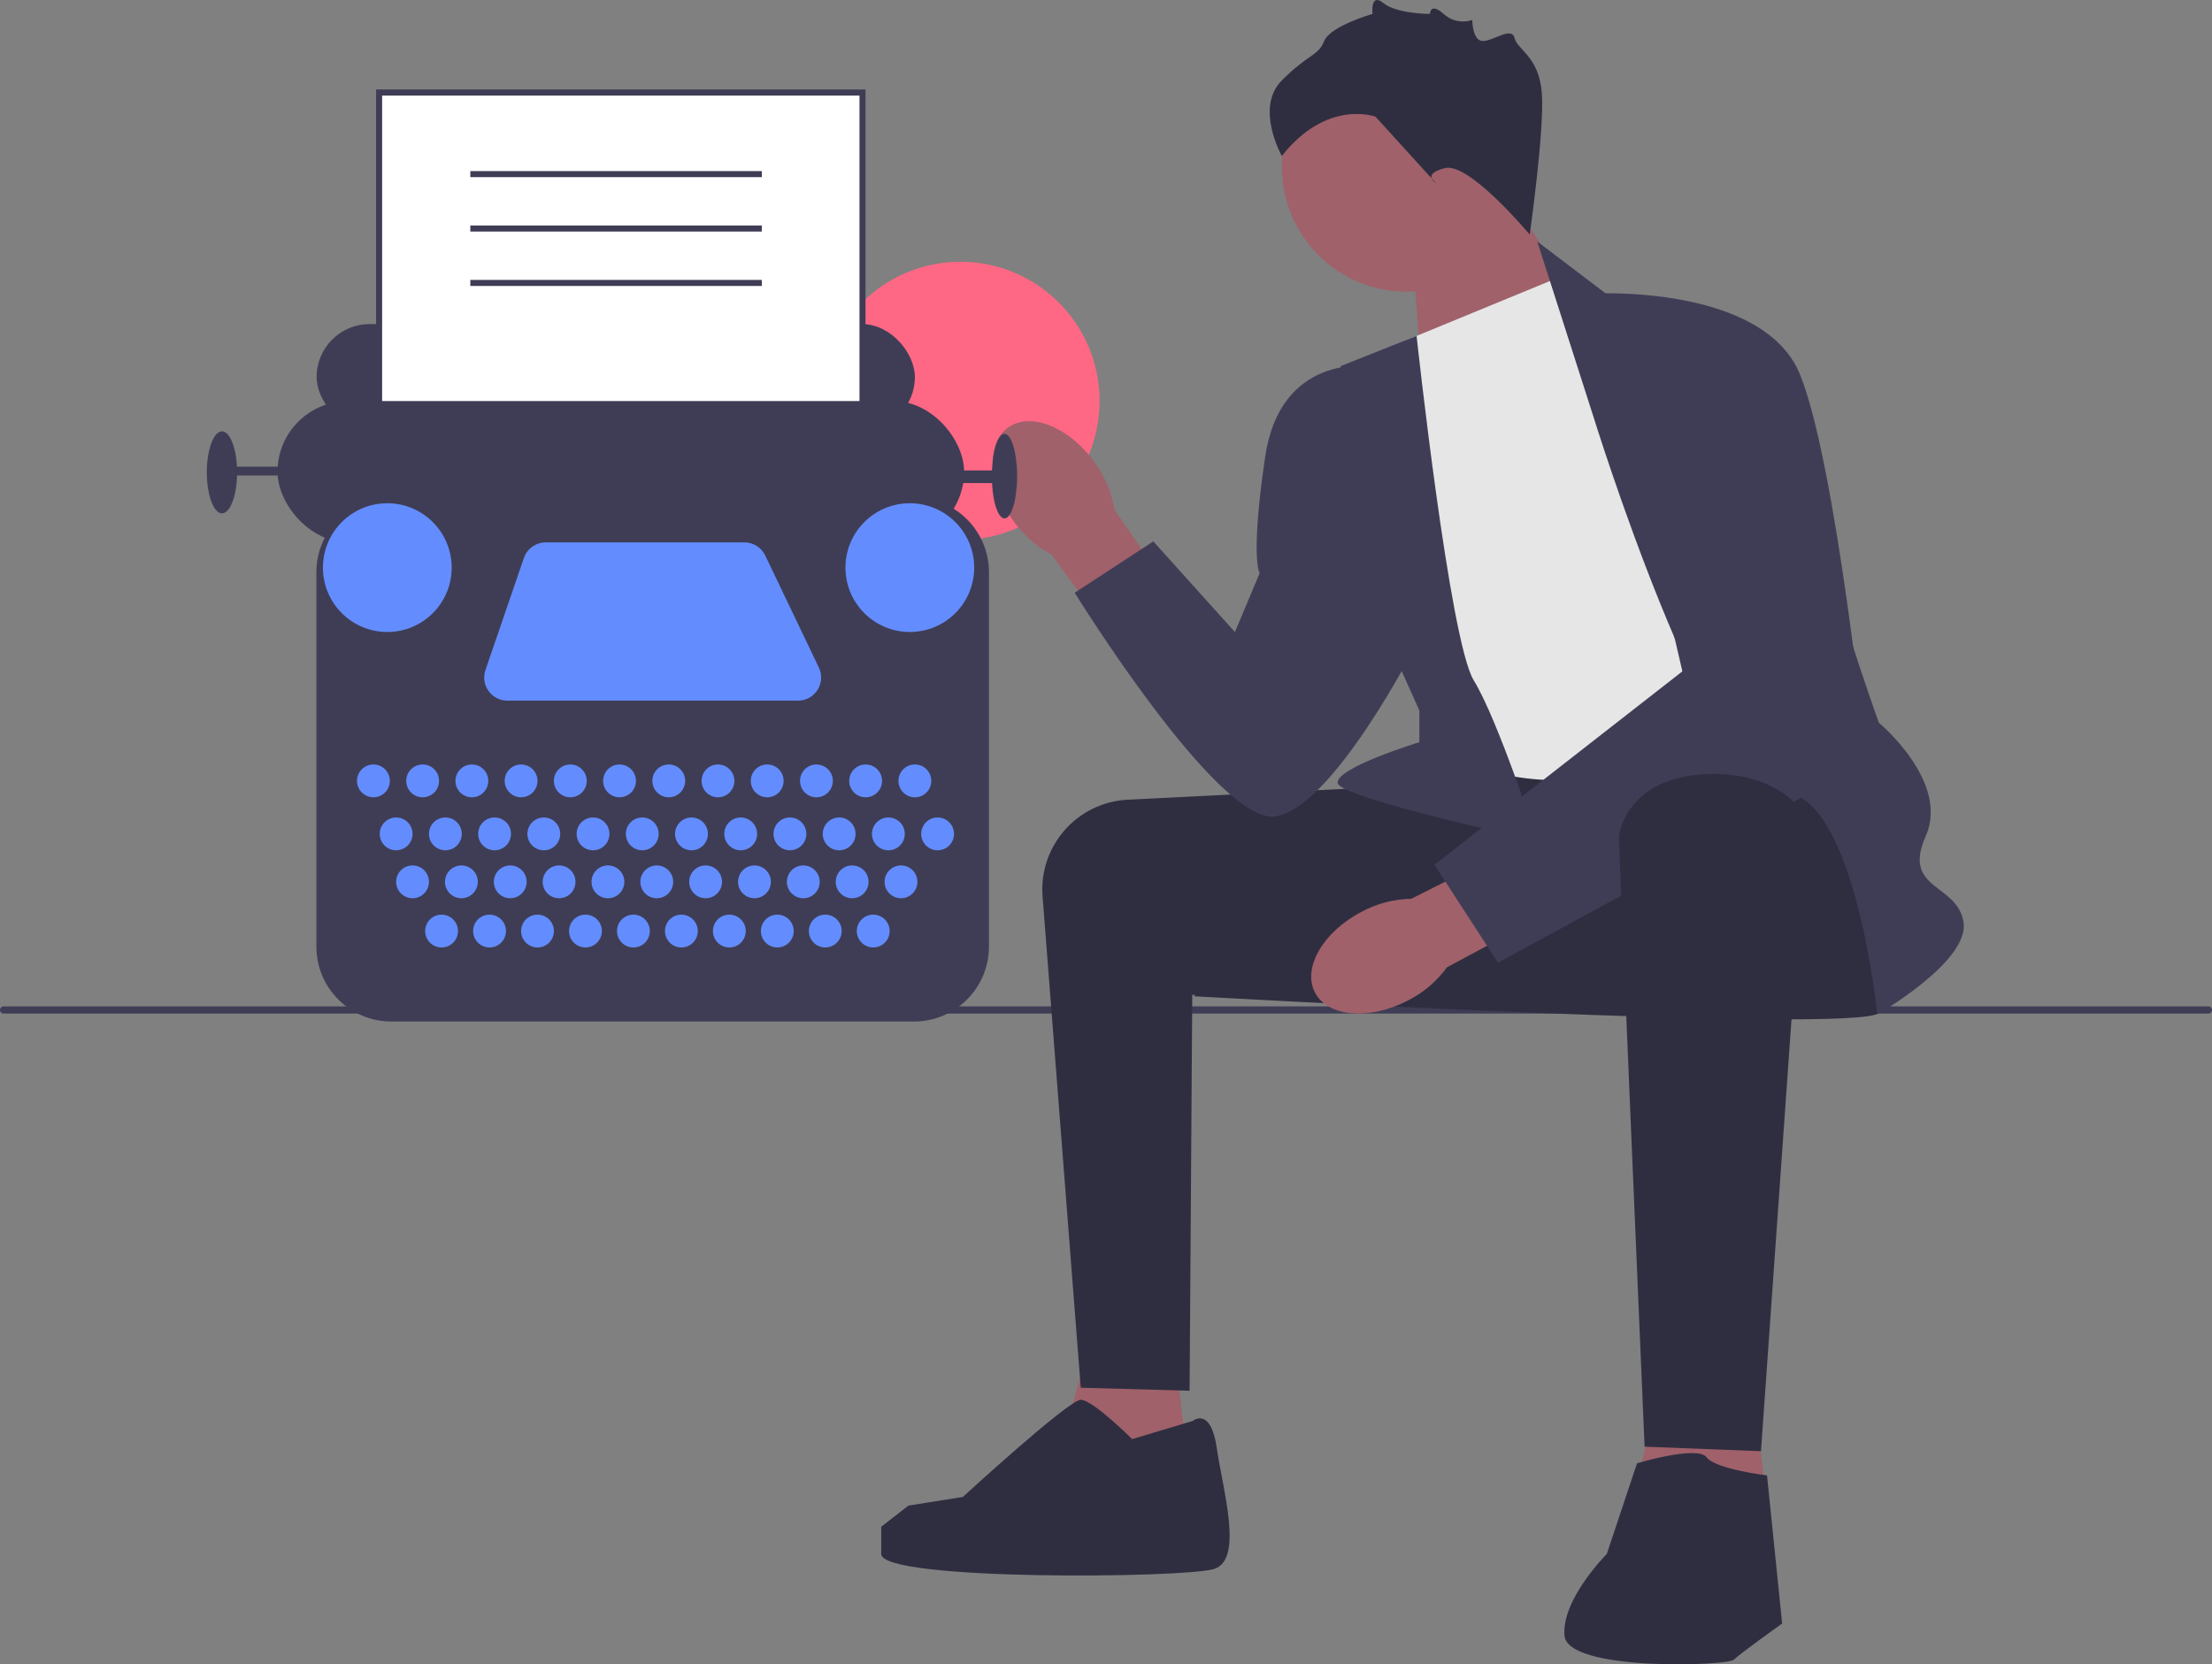 <svg xmlns="http://www.w3.org/2000/svg" width="731.67" height="550.618" viewBox="0 0 731.67 550.618" xmlns:xlink="http://www.w3.org/1999/xlink"><rect x="0" y="0" width="731.67" height="550.618" fill="#808080" stroke="none"/><circle cx="317.682" cy="132.627" r="46.021" fill="#ff6884"/><g><path d="M0,334.134c0,.66,.53,1.19,1.19,1.19H730.48c.66,0,1.19-.53,1.19-1.19,0-.66-.53-1.19-1.19-1.19H1.19c-.66,0-1.19,.53-1.19,1.19Z" fill="#3f3d56"/><g><polygon points="466.985 81.606 470.811 130.557 526.268 107.393 494.985 57.606 466.985 81.606" fill="#a0616a"/><circle cx="465.323" cy="55.181" r="41.339" fill="#a0616a"/><polygon points="387.985 440.606 394.985 503.393 345.985 496.606 361.985 438.606 387.985 440.606" fill="#a0616a"/><polygon points="578.985 449.606 585.985 512.393 536.985 505.606 552.985 447.606 578.985 449.606" fill="#a0616a"/><path d="M462.485,260.106c-.669,0-54.146,2.685-89.477,4.463-16.723,.841-29.452,15.315-28.155,32.009l12.632,162.528,36,1,.878-131,71.122,4-3-73Z" fill="#2f2e41"/><path d="M619.485,259.106s9,69,2,76c-7,7-226.5-5.5-226.5-5.5,0,0,48.154-69.537,56.827-71.519,8.673-1.981,146.673-8.981,146.673-8.981l21,10Z" fill="#2f2e41"/><path id="uuid-395a52e4-5c72-4314-a9bf-6720c6920e4c-290" d="M335.127,172.233c-8.359-11.691-9.103-25.48-1.662-30.799,7.441-5.319,20.247-.152,28.607,11.544,3.404,4.626,5.65,10,6.551,15.673l34.792,49.981-19.8,13.708-35.775-48.834c-5.078-2.688-9.437-6.554-12.714-11.273Z" fill="#a0616a"/><path id="uuid-2bcb0f29-4cb0-4836-b3e1-c42200070018-291" d="M465.674,331.017c-12.747,6.638-26.505,5.441-30.727-2.672-4.223-8.113,2.688-20.068,15.44-26.706,5.058-2.722,10.694-4.192,16.436-4.289l54.365-27.441,10.797,21.526-53.367,28.575c-3.374,4.65-7.812,8.425-12.944,11.008Z" fill="#a0616a"/><path d="M464.985,112.606l51-21,96,148s-67,15-90,18c-23,3-49-9-49-9l-8-136Z" fill="#e6e6e6"/><path d="M526.985,137.606l-18.5-57.709,24,18.209s68,45,68,64c0,19,21,77,21,77,0,0,23.5,19.5,15.5,37.5-8,18,10.5,15.5,12.5,28.5,2,13-28.5,30.5-28.5,30.5,0,0-7.5-73.5-31.5-73.5-24,0-62.5-124.5-62.5-124.5Z" fill="#3f3d56"/><path d="M468.568,111.13l-25.084,9.976s4,70,8,76,18,38,18,38v10.429s-28,8.571-27,13.571c1,5,66,19,66,19,0,0-13-40-21-53-8-13-18.916-113.976-18.916-113.976Z" fill="#3f3d56"/><path d="M527.485,97.106s56-3,68,27c12,30,22,128,22,128l-122,66.374-21-32.374,82-64-29-125Z" fill="#3f3d56"/><path d="M452.485,121.106s-29-4-34,30-1.823,38.5-1.823,38.5l-8.177,19.5-27-30-26,17s47,76,66,74c19-2,47-57,47-57l-16-92Z" fill="#3f3d56"/><path d="M597.323,270.145l-14.839,209.961-38.5-1.5s-8.5-198.5-8.5-201.5c0-3,4-20,29-21,25-1,32.839,14.039,32.839,14.039Z" fill="#2f2e41"/><path d="M541.485,484.106s20-6,23-2c3,4,20,6,20,6l5,49s-14,10-16,12-55,4-56-8c-1-12,14-27,14-27l10-30Z" fill="#2f2e41"/><path d="M394.485,470.106s6-5,8,9c2,14,9,37-1,40-10,3-110,4-110-5v-9l9-7,18.004-2.869s34.996-32.131,38.996-32.131c4,0,17,13,17,13l20-6Z" fill="#2f2e41"/><path d="M505.985,77.606s-20-24-28-22-3,5-3,5l-20-22s-16-6-31,13c0,0-9-16,0-25,9-9,12-8,14-13,2-5,16-9,16-9,0,0-.803-7.197,3.598-3.598s15.394,3.598,15.394,3.598c0,0,.063-4,4.535,0s9.472,2,9.472,2c0,0,0,6.921,3.5,6.961,3.5,.039,9.5-4.961,10.5-.961s8,6,9,18-4,47-4,47Z" fill="#2f2e41"/></g></g><g><rect x="104.731" y="107.214" width="197.887" height="35.069" rx="17.534" ry="17.534" fill="#3f3d56"/><rect x="125.397" y="30.606" width="159.896" height="175.343" fill="#fff"/><path d="M286.293,206.949H124.397V29.606h161.896V206.949Zm-159.896-2h157.896V31.606H126.397V204.949Z" fill="#3f3d56"/><rect x="91.789" y="132.681" width="227.111" height="46.758" rx="23.379" ry="23.379" fill="#3f3d56"/><ellipse cx="332.26" cy="157.521" rx="4.175" ry="13.986" fill="#3f3d56"/><ellipse cx="73.42" cy="156.269" rx="5.01" ry="13.568" fill="#3f3d56"/><rect x="74.672" y="154.39" width="28.806" height="2.922" fill="#3f3d56"/><rect x="306.376" y="155.642" width="23.379" height="4.175" fill="#3f3d56"/><path d="M302.334,337.957H129.439c-13.669,0-24.79-11.121-24.79-24.79v-123.841c0-13.669,11.121-24.79,24.79-24.79h172.896c13.669,0,24.789,11.121,24.789,24.79v123.841c0,13.669-11.12,24.79-24.789,24.79Z" fill="#3f3d56"/><circle cx="123.518" cy="258.343" r="5.427" fill="#638dff"/><circle cx="131.033" cy="275.878" r="5.427" fill="#638dff"/><circle cx="136.46" cy="291.742" r="5.427" fill="#638dff"/><circle cx="146.062" cy="308.024" r="5.427" fill="#638dff"/><circle cx="161.926" cy="308.024" r="5.427" fill="#638dff"/><circle cx="177.791" cy="308.024" r="5.427" fill="#638dff"/><circle cx="193.655" cy="308.024" r="5.427" fill="#638dff"/><circle cx="209.52" cy="308.024" r="5.427" fill="#638dff"/><circle cx="225.384" cy="308.024" r="5.427" fill="#638dff"/><circle cx="241.248" cy="308.024" r="5.427" fill="#638dff"/><circle cx="257.113" cy="308.024" r="5.427" fill="#638dff"/><circle cx="272.977" cy="308.024" r="5.427" fill="#638dff"/><circle cx="288.841" cy="308.024" r="5.427" fill="#638dff"/><circle cx="152.617" cy="291.742" r="5.427" fill="#638dff"/><circle cx="168.773" cy="291.742" r="5.427" fill="#638dff"/><circle cx="184.93" cy="291.742" r="5.427" fill="#638dff"/><circle cx="201.086" cy="291.742" r="5.427" fill="#638dff"/><circle cx="217.243" cy="291.742" r="5.427" fill="#638dff"/><circle cx="233.4" cy="291.742" r="5.427" fill="#638dff"/><circle cx="249.556" cy="291.742" r="5.427" fill="#638dff"/><circle cx="265.713" cy="291.742" r="5.427" fill="#638dff"/><circle cx="281.869" cy="291.742" r="5.427" fill="#638dff"/><circle cx="298.026" cy="291.742" r="5.427" fill="#638dff"/><circle cx="147.314" cy="275.878" r="5.427" fill="#638dff"/><circle cx="163.596" cy="275.878" r="5.427" fill="#638dff"/><circle cx="179.878" cy="275.878" r="5.427" fill="#638dff"/><circle cx="196.16" cy="275.878" r="5.427" fill="#638dff"/><circle cx="212.442" cy="275.878" r="5.427" fill="#638dff"/><circle cx="228.724" cy="275.878" r="5.427" fill="#638dff"/><circle cx="245.006" cy="275.878" r="5.427" fill="#638dff"/><circle cx="261.287" cy="275.878" r="5.427" fill="#638dff"/><circle cx="277.569" cy="275.878" r="5.427" fill="#638dff"/><circle cx="293.851" cy="275.878" r="5.427" fill="#638dff"/><circle cx="310.133" cy="275.878" r="5.427" fill="#638dff"/><circle cx="139.8" cy="258.343" r="5.427" fill="#638dff"/><circle cx="156.082" cy="258.343" r="5.427" fill="#638dff"/><circle cx="172.363" cy="258.343" r="5.427" fill="#638dff"/><circle cx="188.645" cy="258.343" r="5.427" fill="#638dff"/><circle cx="204.927" cy="258.343" r="5.427" fill="#638dff"/><circle cx="221.209" cy="258.343" r="5.427" fill="#638dff"/><circle cx="237.491" cy="258.343" r="5.427" fill="#638dff"/><circle cx="253.773" cy="258.343" r="5.427" fill="#638dff"/><circle cx="270.055" cy="258.343" r="5.427" fill="#638dff"/><circle cx="286.336" cy="258.343" r="5.427" fill="#638dff"/><circle cx="302.618" cy="258.343" r="5.427" fill="#638dff"/><circle cx="128.11" cy="187.789" r="21.292" fill="#638dff"/><circle cx="300.948" cy="187.789" r="21.292" fill="#638dff"/><path d="M180.522,179.439h65.701c2.945,0,5.628,1.691,6.899,4.347l17.731,37.06c2.429,5.076-1.272,10.948-6.899,10.948h-96.139c-5.248,0-8.936-5.164-7.234-10.128l12.707-37.06c1.06-3.091,3.967-5.167,7.234-5.167Z" fill="#638dff"/></g><rect x="155.568" y="56.606" width="96.417" height="2" fill="#3f3d56"/><rect x="155.568" y="74.606" width="96.417" height="2" fill="#3f3d56"/><rect x="155.568" y="92.606" width="96.417" height="2" fill="#3f3d56"/></svg>